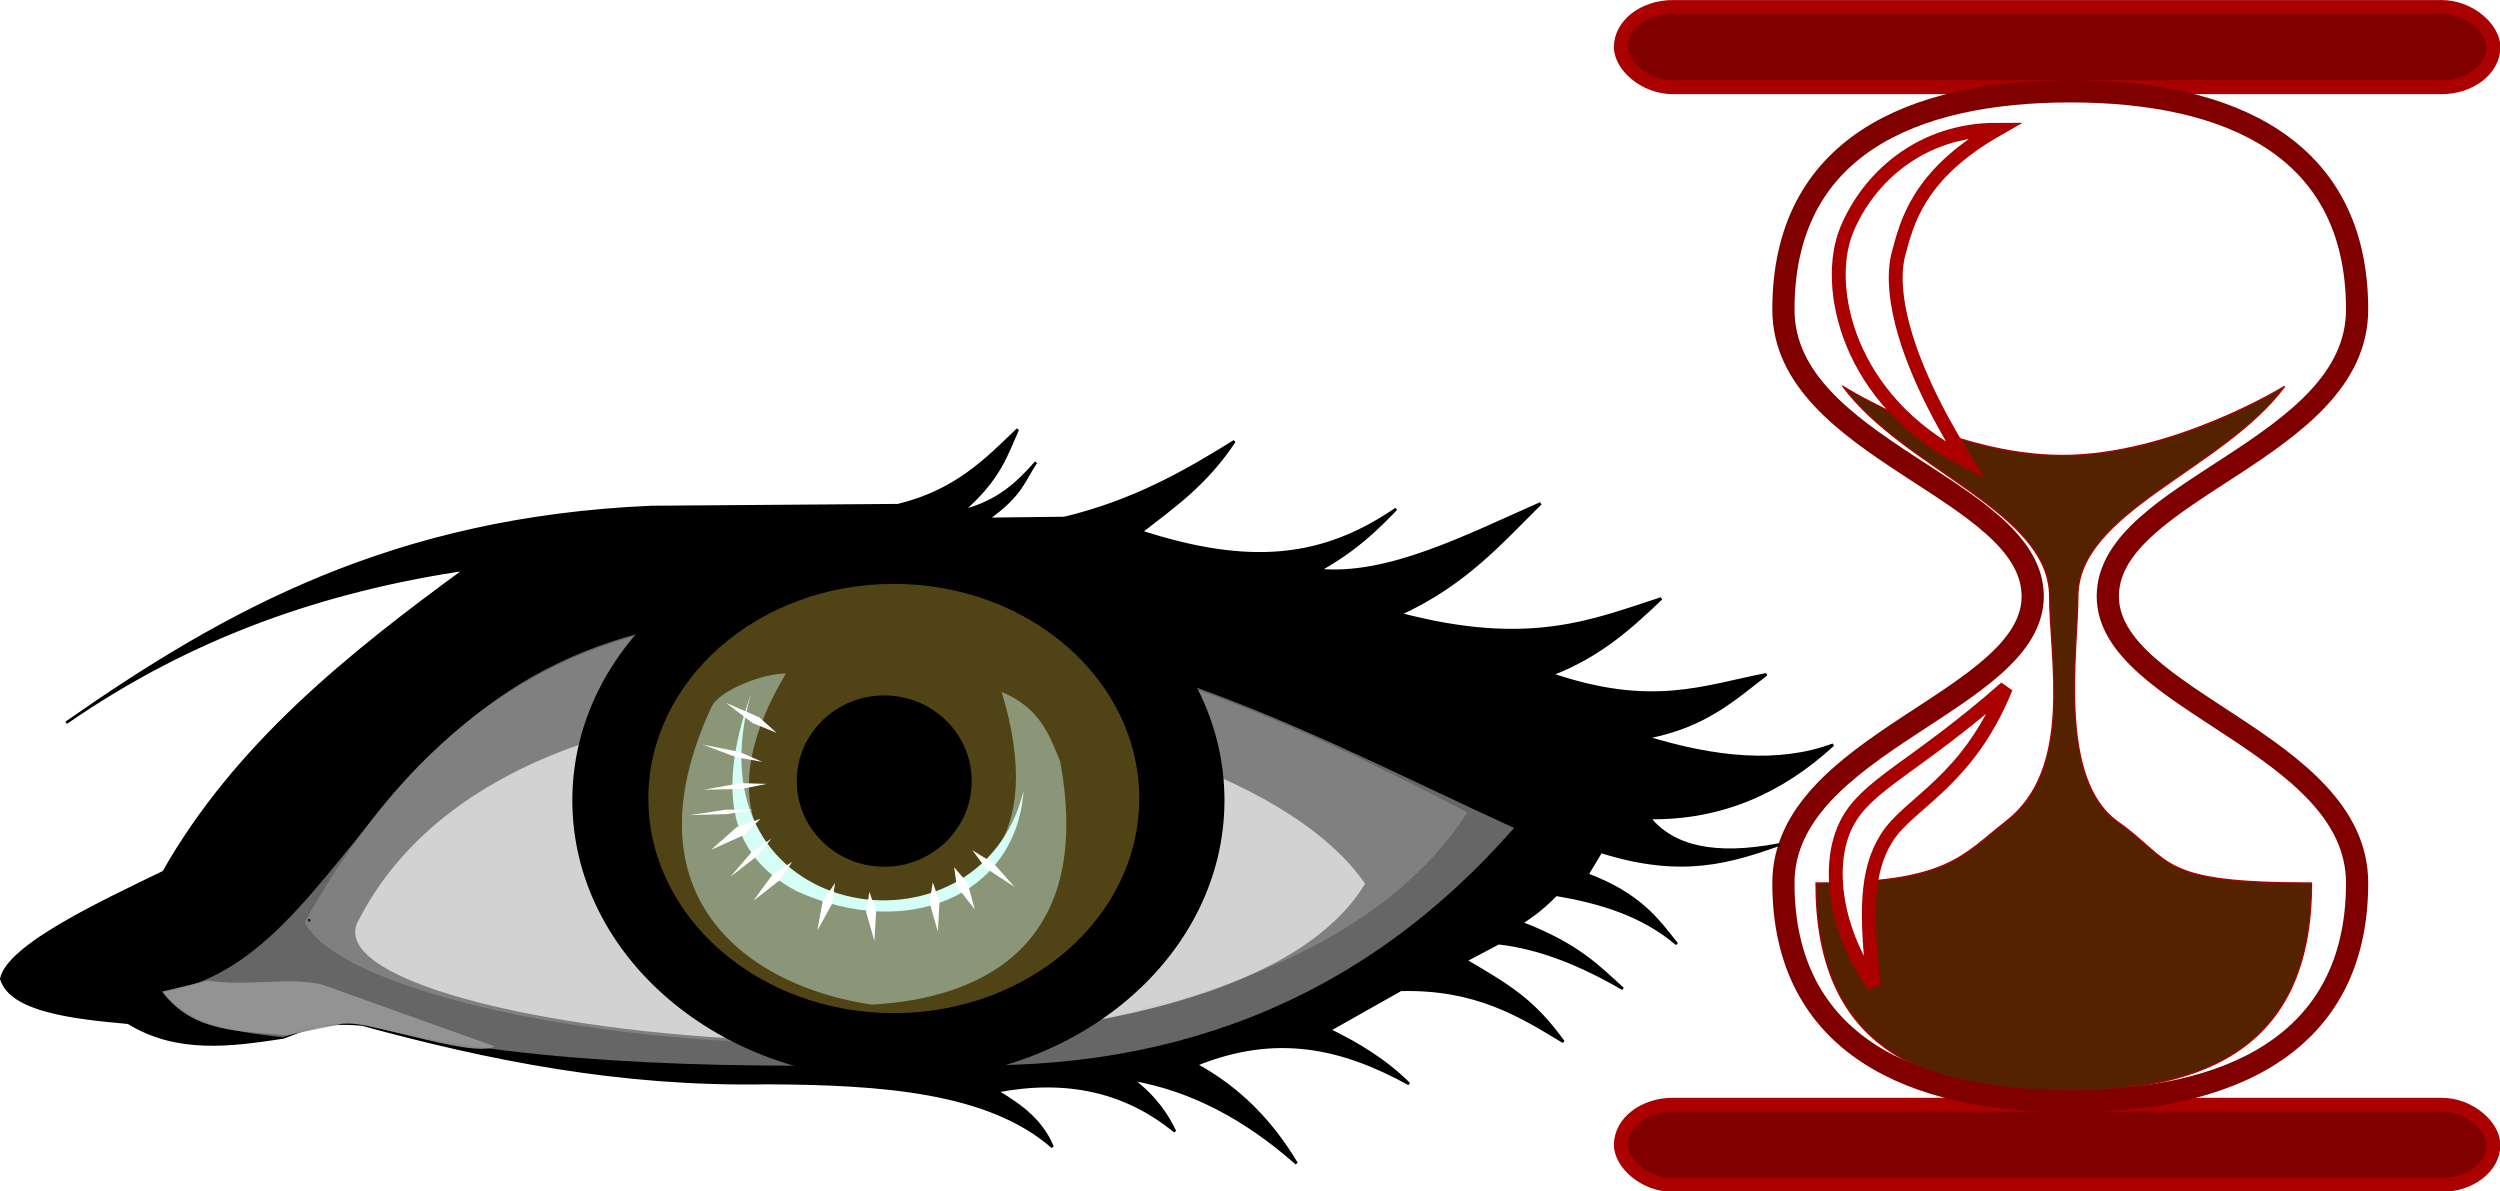 <?xml version="1.0" encoding="UTF-8" standalone="no"?>
<svg
   xmlns:dc="http://purl.org/dc/elements/1.1/"
   xmlns:cc="http://creativecommons.org/ns#"
   xmlns:rdf="http://www.w3.org/1999/02/22-rdf-syntax-ns#"
   xmlns:svg="http://www.w3.org/2000/svg"
   xmlns="http://www.w3.org/2000/svg"
   xmlns:sodipodi="http://sodipodi.sourceforge.net/DTD/sodipodi-0.dtd"
   xmlns:inkscape="http://www.inkscape.org/namespaces/inkscape"
   width="624.244"
   height="297.486"
   id="svg2"
   version="1.1"
   inkscape:version="0.48.1 "
   sodipodi:docname="controlelement.svg">
  <sodipodi:namedview
     pagecolor="#ffffff"
     bordercolor="#666666"
     borderopacity="1"
     objecttolerance="10"
     gridtolerance="10"
     guidetolerance="10"
     inkscape:pageopacity="0"
     inkscape:pageshadow="2"
     inkscape:window-width="1280"
     inkscape:window-height="1004"
     id="namedview22"
     showgrid="false"
     fit-margin-top="0"
     fit-margin-left="0"
     fit-margin-right="0"
     fit-margin-bottom="0"
     inkscape:zoom="0.60625"
     inkscape:cx="301.60863"
     inkscape:cy="236.35803"
     inkscape:window-x="-8"
     inkscape:window-y="168"
     inkscape:window-maximized="1"
     inkscape:current-layer="g11" />
  <defs
     id="defs4">
    <filter
       id="filter3269"
       height="1.194"
       y="-0.097"
       width="1.406"
       x="-0.203"
       color-interpolation-filters="sRGB">
      <feGaussianBlur
         id="feGaussianBlur3271"
         stdDeviation="10.945" />
    </filter>
    <filter
       id="filter3371"
       height="1.137"
       y="-0.069"
       width="1.24"
       x="-0.12"
       color-interpolation-filters="sRGB">
      <feGaussianBlur
         id="feGaussianBlur3373"
         stdDeviation="6.988" />
    </filter>
    <filter
       color-interpolation-filters="sRGB"
       inkscape:collect="always"
       x="-0.133"
       width="1.266"
       y="-0.175"
       height="1.349"
       id="filter7676">
      <feGaussianBlur
         inkscape:collect="always"
         stdDeviation="4.222"
         id="feGaussianBlur7678" />
    </filter>
    <filter
       color-interpolation-filters="sRGB"
       inkscape:collect="always"
       id="filter7812">
      <feGaussianBlur
         inkscape:collect="always"
         stdDeviation="1.554"
         id="feGaussianBlur7814" />
    </filter>
  </defs>
  <g
     id="g11"
     transform="matrix(0.693,0,0,0.693,387.32,-21.071)">
    <title
       id="title13">Layer 1</title>
    <g
       display="inline"
       id="layer3"
       style="display:inline" />
    <path
       stroke-miterlimit="4"
       id="path3594"
       d="m 105.107,169.612 c 22.11,29.894 74.521,45.147 74.521,75.629 -4.6e-4,22.704 8.709,62.124 -15.556,81.041 -16.108,12.558 -21.211,22.317 -68.626,22.292 0,58.42 36.784,74.937 89.251,74.937 52.466,0 89.251,-16.516 89.251,-74.937 -55.712,0.086 -49.624,-7.679 -69.797,-22.018 -21.851,-15.532 -14.385,-61.672 -14.385,-81.314 -5.8e-4,-30.482 52.411,-45.734 74.521,-75.629 0,0 -40.388,24.927 -80.183,24.927 -39.795,0 -78.997,-24.927 -78.997,-24.927 z"
       inkscape:connector-curvature="0"
       style="fill:#552200;fill-rule:nonzero;stroke-width:0.5;stroke-linecap:round;stroke-miterlimit:4;stroke:#aa0000" />
    <path
       stroke-miterlimit="4"
       id="path3150"
       d="m 125.162,121.869 c -3.19,11.912 0.204,36.196 24.239,74.521 -42.946,-21.737 -51.138,-63.094 -42.95,-83.038 7.888,-19.213 27.012,-36.196 54.007,-36.196 -28.288,16.182 -32.319,33.597 -35.296,44.713 z"
       inkscape:connector-curvature="0"
       style="fill:#ffffff;stroke-width:5;stroke-linecap:round;stroke-miterlimit:4;filter:url(#filter3269);stroke:#aa0000" />
    <path
       stroke-miterlimit="4"
       d="m 120.909,332.295 c -7.7,12.216 -7.45,27.679 -4.678,53.23 -14.029,-20.034 -17.242,-43.746 -9.781,-58.34 7.293,-14.264 24.46,-20.014 57.409,-48.971 -13.829,34.067 -34.871,41.262 -42.95,54.081 z"
       id="path3273"
       inkscape:connector-curvature="0"
       style="fill:#ffffff;stroke-width:5;stroke-linecap:round;stroke-miterlimit:4;filter:url(#filter3371);stroke:#aa0000" />
    <rect
       stroke-miterlimit="4"
       rx="18.782"
       ry="18.782"
       y="32.918"
       x="25.104"
       height="28.914"
       width="314.415"
       id="rect3563"
       style="fill:#800000;stroke:#aa0000;stroke-width:5;stroke-linecap:round;stroke-miterlimit:4" />
    <rect
       stroke-miterlimit="4"
       id="rect3163"
       width="314.415"
       height="28.914"
       x="25.104"
       y="428.449"
       ry="18.782"
       rx="18.782"
       style="fill:#800000;stroke:#aa0000;stroke-width:5;stroke-linecap:round;stroke-miterlimit:4" />
    <path
       stroke-miterlimit="4"
       d="m 187.039,427.201 c 56.692,0 103.355,-20.208 103.355,-78.628 0,-50.512 -89.826,-65.556 -89.827,-103.333 -7.9e-4,-38.628 89.827,-52.789 89.827,-103.3 0,-58.42 -46.005,-78.628 -103.355,-78.628 -57.35,0 -103.355,20.208 -103.355,78.628 0,50.511 89.827,64.672 89.827,103.3 -7.9e-4,37.776 -89.827,52.821 -89.827,103.333 0,58.42 46.663,78.628 103.355,78.628 z"
       id="path3576"
       inkscape:connector-curvature="0"
       style="fill:none;stroke:#800000;stroke-width:8;stroke-linecap:round;stroke-miterlimit:4" />
  </g>
  <path
     inkscape:connector-curvature="0"
     style="fill:#000000;fill-rule:evenodd;stroke:#000000;stroke-width:0.674px;stroke-linecap:butt;stroke-linejoin:miter;stroke-opacity:1;display:inline"
     d="M 0.337,244.372 C 2.181,236.051 25.28,225.322 40.876,217.749 c 17.951,-31.624 46.033,-54.184 75.382,-75.61 -34.984,5.266 -67.957,16.35 -99.747,38.347 40.077,-27.992 81.815,-51.076 146.083,-53.868 l 61.629,-0.457 c 14.401,-3.493 22.005,-11.312 29.901,-18.945 -2.832,6.299 -4.466,12.271 -13.695,20.315 8.709,-2.16 13.756,-6.934 18.26,-12.097 -3.078,4.431 -3.444,8.048 -12.097,14.152 l 19.173,-0.228 c 17.18,-4.12 30.072,-11.456 42.455,-19.173 -7.14,10.786 -15.318,16.405 -23.282,22.597 27.369,8.846 45.52,6.751 63.683,-5.706 -4.916,5.098 -10.076,10.195 -19.173,15.293 17.153,1.581 36.333,-8.319 55.238,-16.663 -9.991,9.834 -18.765,20.11 -35.151,27.619 32.44,8.565 48.132,1.669 65.281,-3.88 -7.521,7.119 -15.11,14.205 -27.39,18.945 25.202,8.614 38.262,2.944 53.64,0 -8.128,6.253 -15.34,13.006 -29.901,15.75 17.171,5.282 33.038,6.872 46.564,1.826 -12.966,11.903 -28.045,18.526 -45.879,18.26 5.704,7.095 15.987,9.866 32.64,6.619 -12.119,4.2 -24.295,8.327 -44.738,1.826 l -3.424,5.706 c 13.117,4.974 17.525,11.192 22.369,17.347 -8.615,-7.321 -19.097,-10.444 -30.13,-12.326 -4.169,4.165 -6.051,5.262 -8.674,7.076 14.28,5.478 19.25,10.956 25.336,16.434 -10.348,-6.025 -20.695,-10.25 -31.043,-11.413 l -8.217,4.337 c 10.87,6.43 16.766,9.745 24.423,20.315 -10.997,-6.687 -21.917,-13.445 -40.629,-13.01 l -17.804,10.043 c 7.118,3.492 13.95,7.556 19.858,13.467 -16.662,-9.164 -33.178,-12.958 -53.183,-4.793 10.952,5.958 19.022,14.437 25.108,24.651 -12.64,-11.121 -26.02,-18.374 -41.086,-20.999 5.735,4.337 8.617,8.674 10.728,13.01 -12.123,-9.981 -26.909,-13.453 -44.51,-10.043 6.541,3.797 11.389,7.737 13.924,13.924 -15.875,-13.938 -42.725,-15.856 -71.215,-15.978 -36.816,0.67 -69.609,-6.002 -101.117,-14.608 -9.793,-0.966 -14.558,1.211 -19.63,3.196 -13.342,2.044 -26.652,3.833 -38.803,-3.652 -13.984,-1.247 -29.422,-3.052 -31.695,-10.982 z"
     id="path2261"
     sodipodi:nodetypes="ccccccccccccccccccccccccccccccccccccccccccccccc" />
  <path
     inkscape:connector-curvature="0"
     style="fill:#666666;fill-rule:evenodd;stroke:none;display:inline"
     d="m 40.934,247.821 c 6.733,8.465 18.183,9.854 29.673,11.184 5.13,-1.428 6.466,-3.669 19.402,-3.424 34.453,9.289 83.82,11.694 141.974,10.043 58.125,3.357 107.432,-14.779 146.083,-58.89 C 331.471,185.463 288.037,160.79 226.961,155.606 93.724,138.438 96.175,237.625 40.934,247.821 z"
     id="path2265"
     sodipodi:nodetypes="ccccccc" />
  <path
     inkscape:connector-curvature="0"
     style="opacity:0.897;fill:#999999;fill-opacity:1;fill-rule:evenodd;stroke:none;display:inline"
     d="m 51.89,244.853 c 10.043,1.522 19.478,-0.913 28.304,0.913 l 43.368,15.521 c -5.863,3.217 -34.866,-7.719 -38.803,-5.478 l -13.239,2.739 c -11.262,-1.214 -23.259,-0.466 -31.043,-10.956 l 11.413,-2.739 z"
     id="path2272"
     sodipodi:nodetypes="ccccccc" />
  <path
     inkscape:connector-curvature="0"
     style="fill:#808080;fill-rule:evenodd;stroke:none;display:inline"
     d="m 76.085,230.245 c 37.587,-67.314 86.059,-77.949 130.561,-76.237 60.721,1.359 111.078,23.445 159.778,48.846 -55.349,85.778 -274.955,59.132 -290.339,27.391 z"
     id="path2278"
     sodipodi:nodetypes="cccc" />
  <path
     inkscape:connector-curvature="0"
     style="fill:none;stroke:#000000;stroke-width:0.674px;stroke-linecap:butt;stroke-linejoin:miter;stroke-opacity:1;display:inline"
     d="m 76.998,229.789 c 0.152,0 0.304,0 0,0 z"
     id="path2276" />
  <path
     inkscape:connector-curvature="0"
     style="opacity:0.799;fill:#e6e6e6;fill-rule:evenodd;stroke:none;display:inline"
     d="M 89.78,229.332 C 131.604,149.028 306.097,170.094 340.86,220.658 302.513,284.123 70.911,258.691 89.78,229.332 z"
     id="path2280"
     sodipodi:nodetypes="ccc" />
  <g
     transform="matrix(0.674,0,0,0.674,-13.959,66.835)"
     style="display:inline"
     id="g2413">
    <path
       transform="matrix(1.61,0,0,1.513,-128.612,-434.866)"
       d="m 374.005,417.857 c 0,37.607 -33.368,68.093 -74.53,68.093 -41.162,0 -74.53,-30.486 -74.53,-68.093 0,-37.607 33.368,-68.093 74.53,-68.093 41.162,0 74.53,30.486 74.53,68.093 z"
       sodipodi:ry="68.093216"
       sodipodi:rx="74.529884"
       sodipodi:cy="417.85684"
       sodipodi:cx="299.47464"
       id="path2283"
       style="fill:#000000;fill-rule:evenodd;stroke:#000000;stroke-width:1px;stroke-linecap:butt;stroke-linejoin:miter;stroke-opacity:1"
       sodipodi:type="arc" />
    <path
       transform="matrix(2.965,0,0,3.425,-751.055,-1270.47)"
       d="m 403.139,428.359 c 0,13.097 -13.954,23.714 -31.167,23.714 -17.213,0 -31.167,-10.617 -31.167,-23.714 0,-13.097 13.954,-23.714 31.167,-23.714 17.213,0 31.167,10.617 31.167,23.714 z"
       sodipodi:ry="23.714054"
       sodipodi:rx="31.167042"
       sodipodi:cy="428.3588"
       sodipodi:cx="371.97186"
       id="path3310"
       style="fill:#504416;fill-opacity:1;stroke:#000000;stroke-opacity:1;filter:url(#filter7676)"
       sodipodi:type="arc" />
    <path
       transform="matrix(1.196,0,0,1.201,-123.327,-300.65)"
       d="m 421.433,408.71 c 0,14.594 -12.134,26.424 -27.102,26.424 -14.968,0 -27.102,-11.831 -27.102,-26.424 0,-14.594 12.134,-26.424 27.102,-26.424 14.968,0 27.102,11.831 27.102,26.424 z"
       sodipodi:ry="26.424232"
       sodipodi:rx="27.101776"
       sodipodi:cy="408.70999"
       sodipodi:cx="394.33084"
       id="path4281"
       style="fill:#000000;stroke:none"
       sodipodi:type="arc" />
    <path
       inkscape:connector-curvature="0"
       sodipodi:nodetypes="ccccccc"
       id="path4285"
       d="m 391.786,157.161 c 14.53,6.148 17.632,16.105 21.681,25.747 14.161,76.728 -40.668,88.508 -69.787,90.113 -46.172,-6.752 -91.609,-40.149 -59.624,-109.762 2.413,-6.505 19.385,-13.017 27.779,-12.873 -33.366,56.36 1.135,81.012 30.489,85.371 42.371,-0.314 66.014,-24.099 49.461,-78.595 z"
       style="opacity:0.44;fill:#d5fff6;fill-opacity:1;fill-rule:evenodd;stroke:none" />
    <path
       inkscape:connector-curvature="0"
       sodipodi:nodetypes="cccc"
       id="path4287"
       d="m 298.962,157.838 c -14.833,41.799 -4.218,61.967 16.939,73.175 40.627,18.427 81.22,1.956 84.016,-37.265 -15.996,66.343 -125.575,49.465 -100.954,-35.91 z"
       style="fill:#d5fff6;fill-opacity:1;fill-rule:evenodd;stroke:none;filter:url(#filter7812)" />
    <g
       transform="matrix(1.047,0,0,0.813,-227.066,-21.505)"
       id="g2246"
       style="fill:#ffffff;stroke:none;display:inline">
      <path
         inkscape:connector-curvature="0"
         style="fill:#ffffff;fill-rule:evenodd;stroke:none"
         d="m 508.022,261.679 -9.284,-0.334 -13.056,2.998 13.214,-0.344 9.126,-2.319 z"
         id="path9108" />
      <g
         style="fill:#ffffff;stroke:none"
         id="g9157">
        <path
           inkscape:connector-curvature="0"
           sodipodi:nodetypes="cccccc"
           style="fill:#ffffff;fill-rule:evenodd;stroke:none"
           d="m 566.733,306.445 -1.174,9.279 2.935,13.256 0.208,-4.706 0.379,-8.55 -2.348,-9.279 z"
           id="path9090" />
        <path
           inkscape:connector-curvature="0"
           style="fill:#ffffff;fill-rule:evenodd;stroke:none"
           d="m 532.122,306.869 -4.355,8.227 -1.903,13.38 5.2,-12.138 1.058,-9.469 z"
           id="path9092" />
        <path
           inkscape:connector-curvature="0"
           id="path9094"
           d="m 544.296,310.846 -1.174,9.234 2.936,13.192 0.587,-13.192 -2.349,-9.234 z"
           style="fill:#ffffff;fill-rule:evenodd;stroke:none" />
        <path
           inkscape:connector-curvature="0"
           id="path9084"
           d="m 516.952,297.189 -7.069,6.057 -6.678,11.749 9.29,-9.384 4.457,-8.421 z"
           style="fill:#ffffff;fill-rule:evenodd;stroke:none" />
        <path
           inkscape:connector-curvature="0"
           id="path9088"
           d="m 574.266,299.665 0.969,8.783 6.352,10.47 -2.558,-12.056 -4.763,-7.197 z"
           style="fill:#ffffff;fill-rule:evenodd;stroke:none" />
        <path
           inkscape:connector-curvature="0"
           style="fill:#ffffff;fill-rule:evenodd;stroke:none"
           d="m 580.729,291.941 4.659,8.059 10.327,8.718 -7.523,-10.852 -7.462,-5.925 z"
           id="path9096" />
        <path
           inkscape:connector-curvature="0"
           style="fill:#ffffff;fill-rule:evenodd;stroke:none"
           d="m 509.594,286.632 -6.978,6.133 -7.432,11.144 9.369,-9.324 5.041,-7.953 z"
           id="path9098" />
        <path
           inkscape:connector-curvature="0"
           id="path9100"
           d="m 505.787,277.57 -8.506,3.852 -8.987,10.305 11.404,-6.638 6.09,-7.519 z"
           style="fill:#ffffff;fill-rule:evenodd;stroke:none" />
        <path
           inkscape:connector-curvature="0"
           style="fill:#ffffff;fill-rule:evenodd;stroke:none"
           d="m 506.392,251.655 -8.101,-4.547 -12.98,-3.311 11.906,5.743 9.175,2.115 z"
           id="path9102" />
        <path
           inkscape:connector-curvature="0"
           id="path9104"
           d="m 511.417,238.407 -6.092,-7.038 -11.782,-6.619 9.431,9.243 8.444,4.415 z"
           style="fill:#ffffff;fill-rule:evenodd;stroke:none" />
        <path
           inkscape:connector-curvature="0"
           style="fill:#ffffff;fill-rule:evenodd;stroke:none"
           d="m 503.021,273.514 -9.331,-0.124 -12.85,2.521 13.216,-0.46 8.965,-1.937 z"
           id="path9110" />
      </g>
    </g>
  </g>
</svg>
